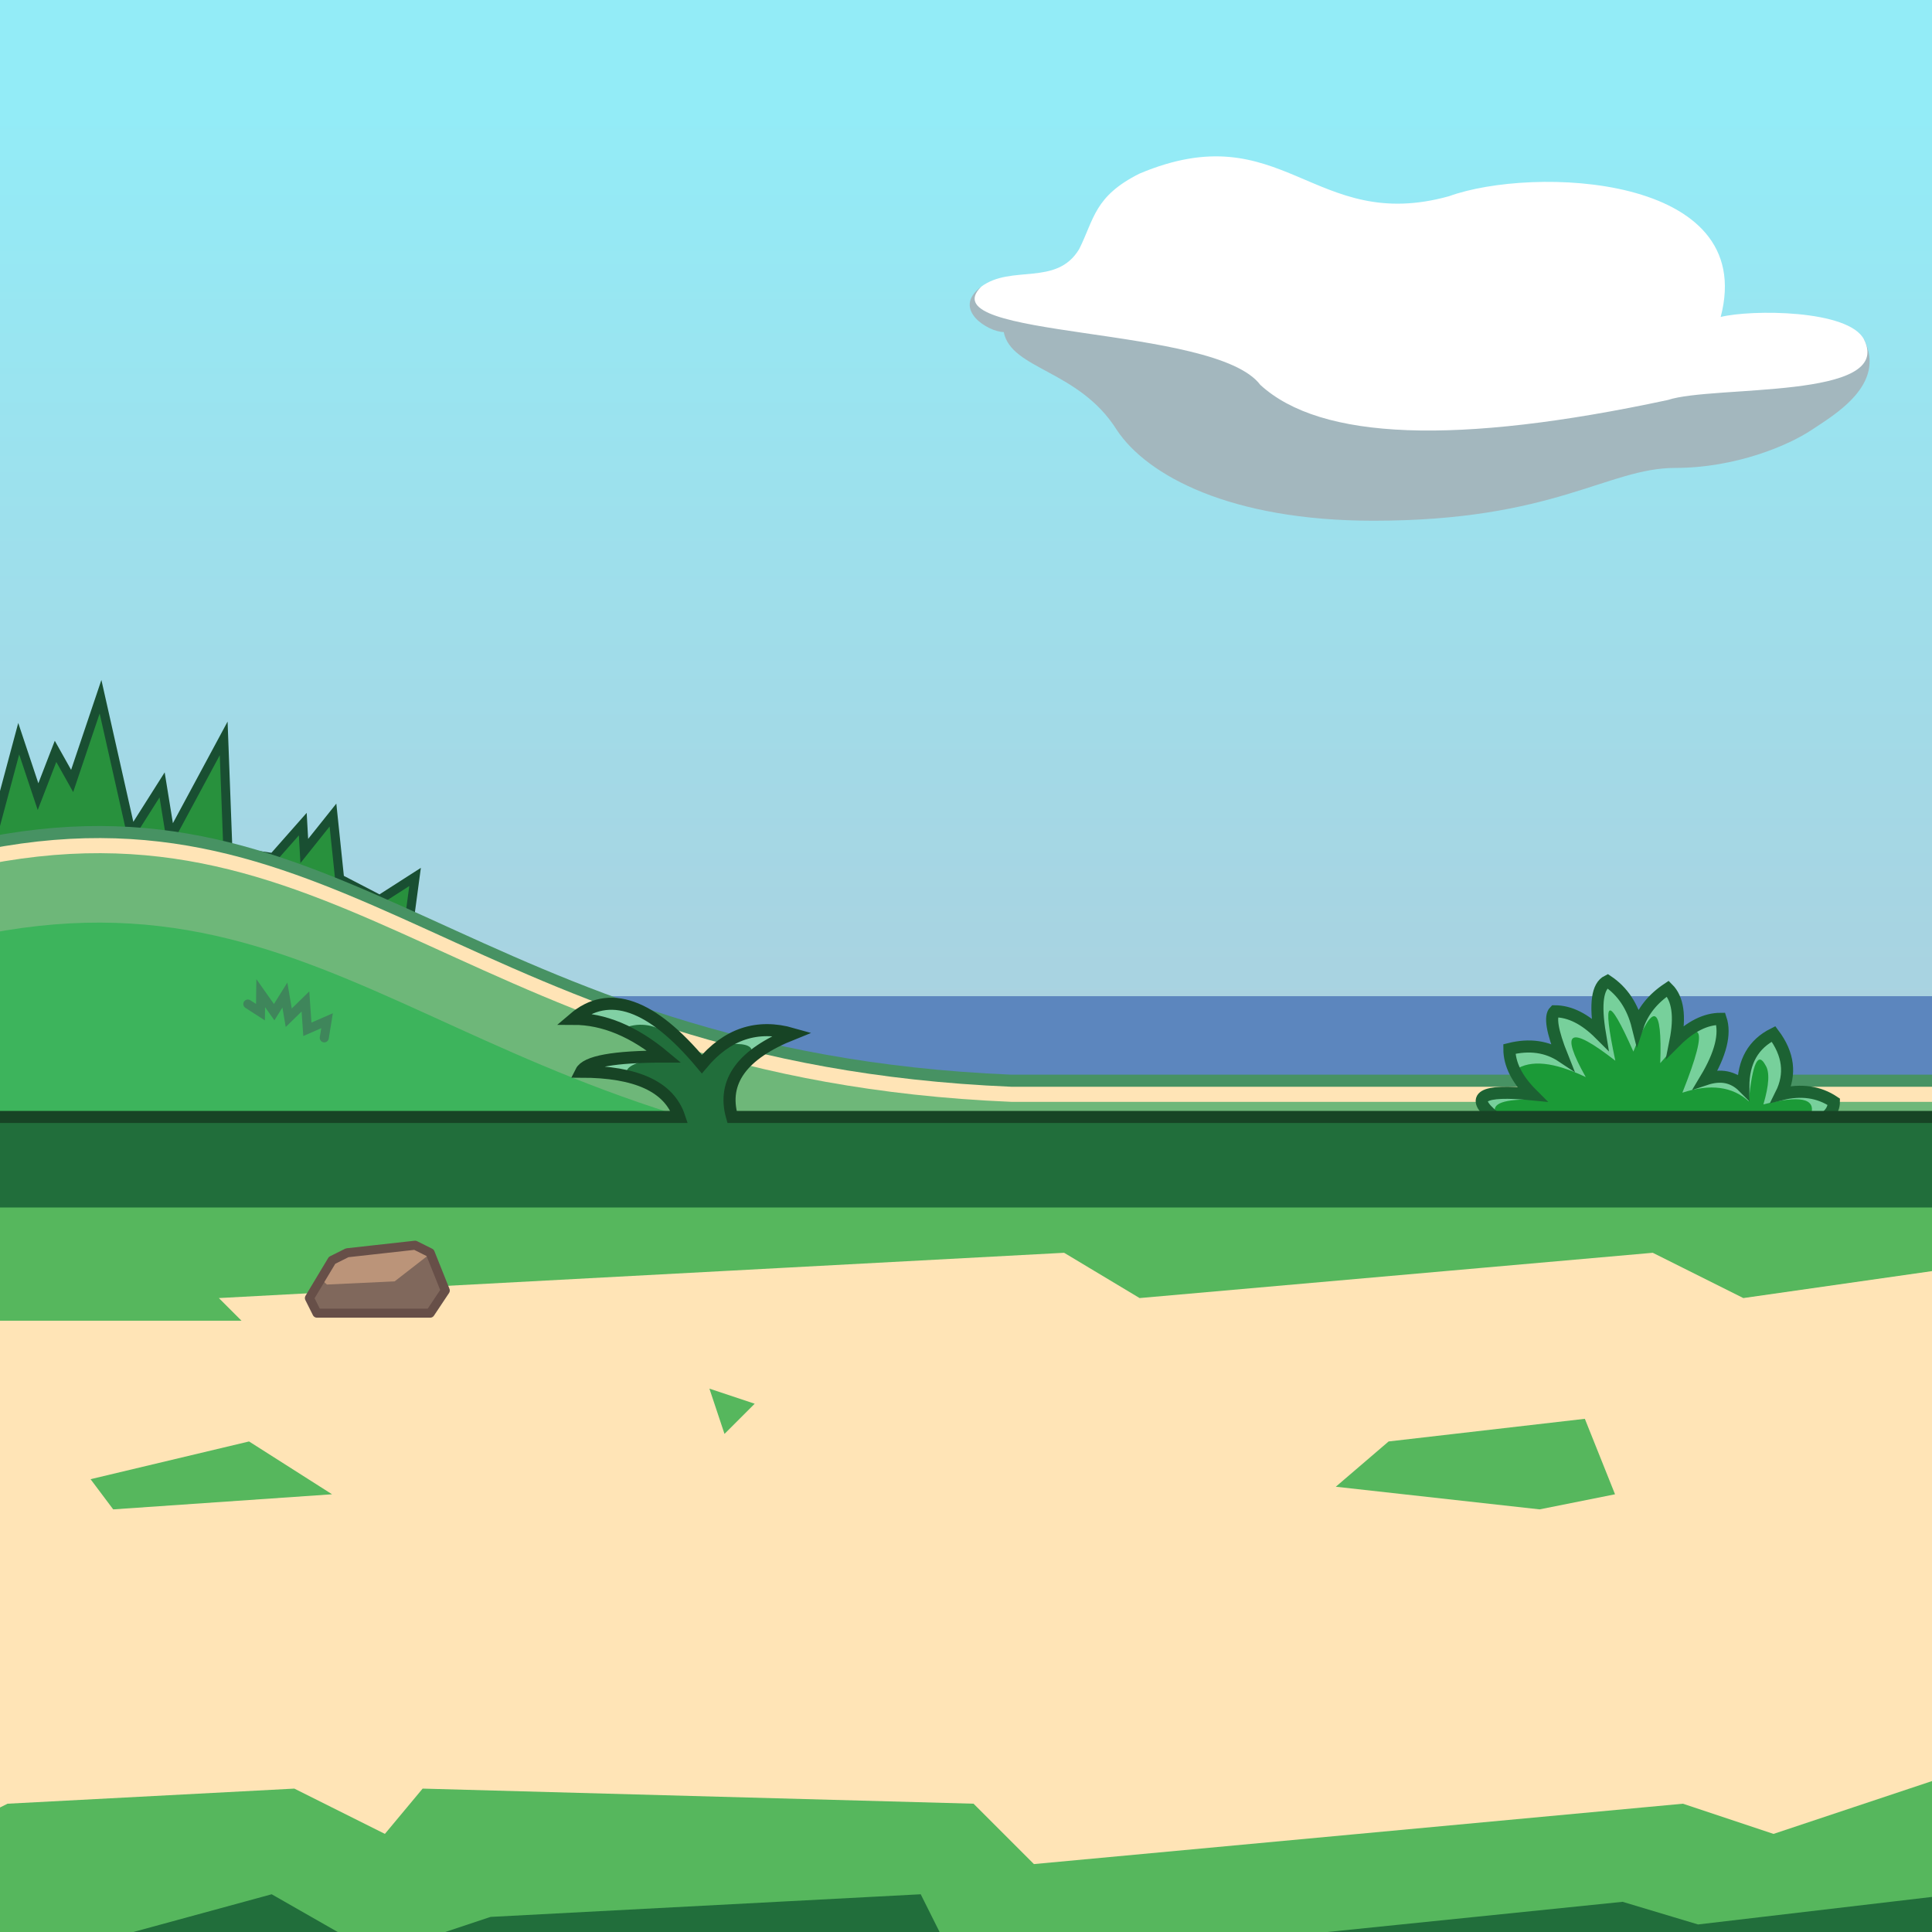 <svg xmlns="http://www.w3.org/2000/svg" width="64" height="64"><rect width="100%" height="100%" fill="#333333" stroke="none"/><defs><linearGradient id="sky" y1="100%" x2="0%"><stop offset=".1" stop-color="#A9D2E0"/><stop offset=".9" stop-color="#93ECF7"/></linearGradient></defs><rect width="64" height="37" x="0" y="0" fill="url(#sky)"/><path d="M-.27 27.79l.89-3.32.64 1.92.58-1.5.55.98.94-2.79 1.02 4.53 1.02-1.61.28 1.73 1.76-3.27.14 3.73 1.5.22.98-1.11.05.89.95-1.19.22 2.11 1.33.69 1.17-.75-.16 1.19" fill="#28913D" stroke-width=".3" stroke="#194F32"/><rect width="64" height="5" y="33" fill="#5C86BE"/><g><path id="hill1" d="M-1 28.25c12.5-2.75 16.5 7 34.5 7.75H66.25V37.75H-1"/><use href="#hill1" fill="#479263" transform="translate(0-.4)"/><use href="#hill1" fill="#FFE4B6"/><use href="#hill1" fill="#6EB779" transform="translate(0 .5)"/><use href="#hill1" fill="#3DB45C" transform="translate(0 2.8)"/><path d="M8.21 33.26l.418.269.008-.631.446.631.355-.567.128.752.553-.539.064.922.652-.284-.092.567" stroke-width=".3" fill="none" stroke="#3F865B" stroke-linecap="round"/></g><g fill="#1B9A37"><path id="bush" d="M49.5 37q-1.25-1 1.25-.75-.75-.75-.75-1.5 1-.25 1.75.25-.5-1.25-.25-1.5.75 0 1.5.75-.25-1.5.25-1.75.75.5 1 1.5.25-.75 1-1.25.5.5.25 1.75.75-.75 1.5-.75.25.75-.5 2 .75-.25 1.25.25 0-1.25 1-1.75.75 1 .25 2 1-.25 1.75.25 0 .5-.75.75"/><path d="M50.2 35.44q.751-.515 2.33.24-1.307-2.325.98-.542-.675-3.174.598-.303.993-2.522.89.383 2.124-2.507.733.979 1.386-.453 2.197.285.187-1.893.556-1.195.216.329-.069 1.298 1.809-.462 1.583.32L60.6 36.9l.094-.442-1.593-.408.074-1.082-.423-.668-.797.585-.236.948-1.121-.24.512-1.805-1.51.418-.319-1.44-1.033.84-1.022-1.12-.428 1.445-1.288-.447-.02 1.288-1.558.014M49.554 36.902q-.269-.521 1.325-.476l-1.832-.145" fill="#77D09B"/><use href="#bush" fill="none" stroke="#1C6233" stroke-width=".4"/></g><g><path id="grass" d="M0 37h22.5q-.5-1.5-3.25-1.5.25-.5 2.75-.5-1.5-1.25-3-1.25 1.75-1.5 4.25 1.5 1.25-1.5 3-1-2.5 1-2 2.75H66V41H-4V37Z"/><use href="#grass" fill="#216E3B"/><path d="M20.81 35.63q-.238-.302.657-.52l-1.818.256M20.64 34.07q.728-.311 1.476.157-1.311-1.295-2.721-.622M24.045 34.598q.862-.079.862.232l.908-.505q-.984-.209-1.575.09" fill="#81D0A4" stroke-linecap="round"/><use href="#grass" fill="none" stroke="#174425" stroke-width=".4"/></g><rect width="64" height="28" x="0" y="40" fill="#56B75D"/><path d="M-3.5 43.75l11.5 0-.75-.75 28-1.5 2.5 1.5 17-1.5 3 1.5 7-1V58.75l-6 2-3-1-21.5 2-2-2-18.25-.5-1.25 1.5-3-1.5-9.5.5-2 1-4.5-1M3.75 61.75" fill="#FFE4B6"/><path d="M3 49l5.25-1.25 2.75 1.75-7.25.5M23.5 46l1.5.5-1 1M44.25 49.25l1.75-1.5 6.5-.75 1 2.5-2.5.5" fill="#56B75D"/><path d="M.75 65l8.25-2.25 3.5 2 3.75-1.25 14.25-.75 1.25 2.5 22-2.25 2.5.75 8.5-1V76.25" fill="#216E3B"/><g fill="#80685C"><path id="rock1" d="M10.5 43.5l-.25-.5.75-1.25.5-.25 2.25-.25.5.25.5 1.25-.5.75Z"/><path d="M10.664 42.403l.166.149 2.243-.105 1.237-.961-.674-.222-2.503.423" fill="#BB9479"/><use href="#rock1" fill="none" stroke="#674F48" stroke-width=".3" stroke-linejoin="round"/></g><path d="M32.5 9.5c-1 .75.25 1.5.75 1.5.25 1.25 2.5 1.25 3.75 3.25 1 1.5 3.75 3 8.5 3 6 0 7.75-1.75 10-1.75 2 0 3.75-.75 4.5-1.25.75-.5 2.5-1.5 1.75-3" fill="#A3B7BE"/><path d="M32.5 9.5c-1.75 1.75 7.75 1.25 9.25 3.25q3 2.75 13.5.5c1.5-.5 7.5 0 6.5-2-.5-1-3.75-1-4.75-.75 1.25-4.75-6.25-5-9-4-4.5 1.25-5.5-2.75-10.25-.75-1.5.75-1.5 1.5-2 2.5-.75 1.25-2.25.5-3.25 1.25" fill="#FFF"/></svg>